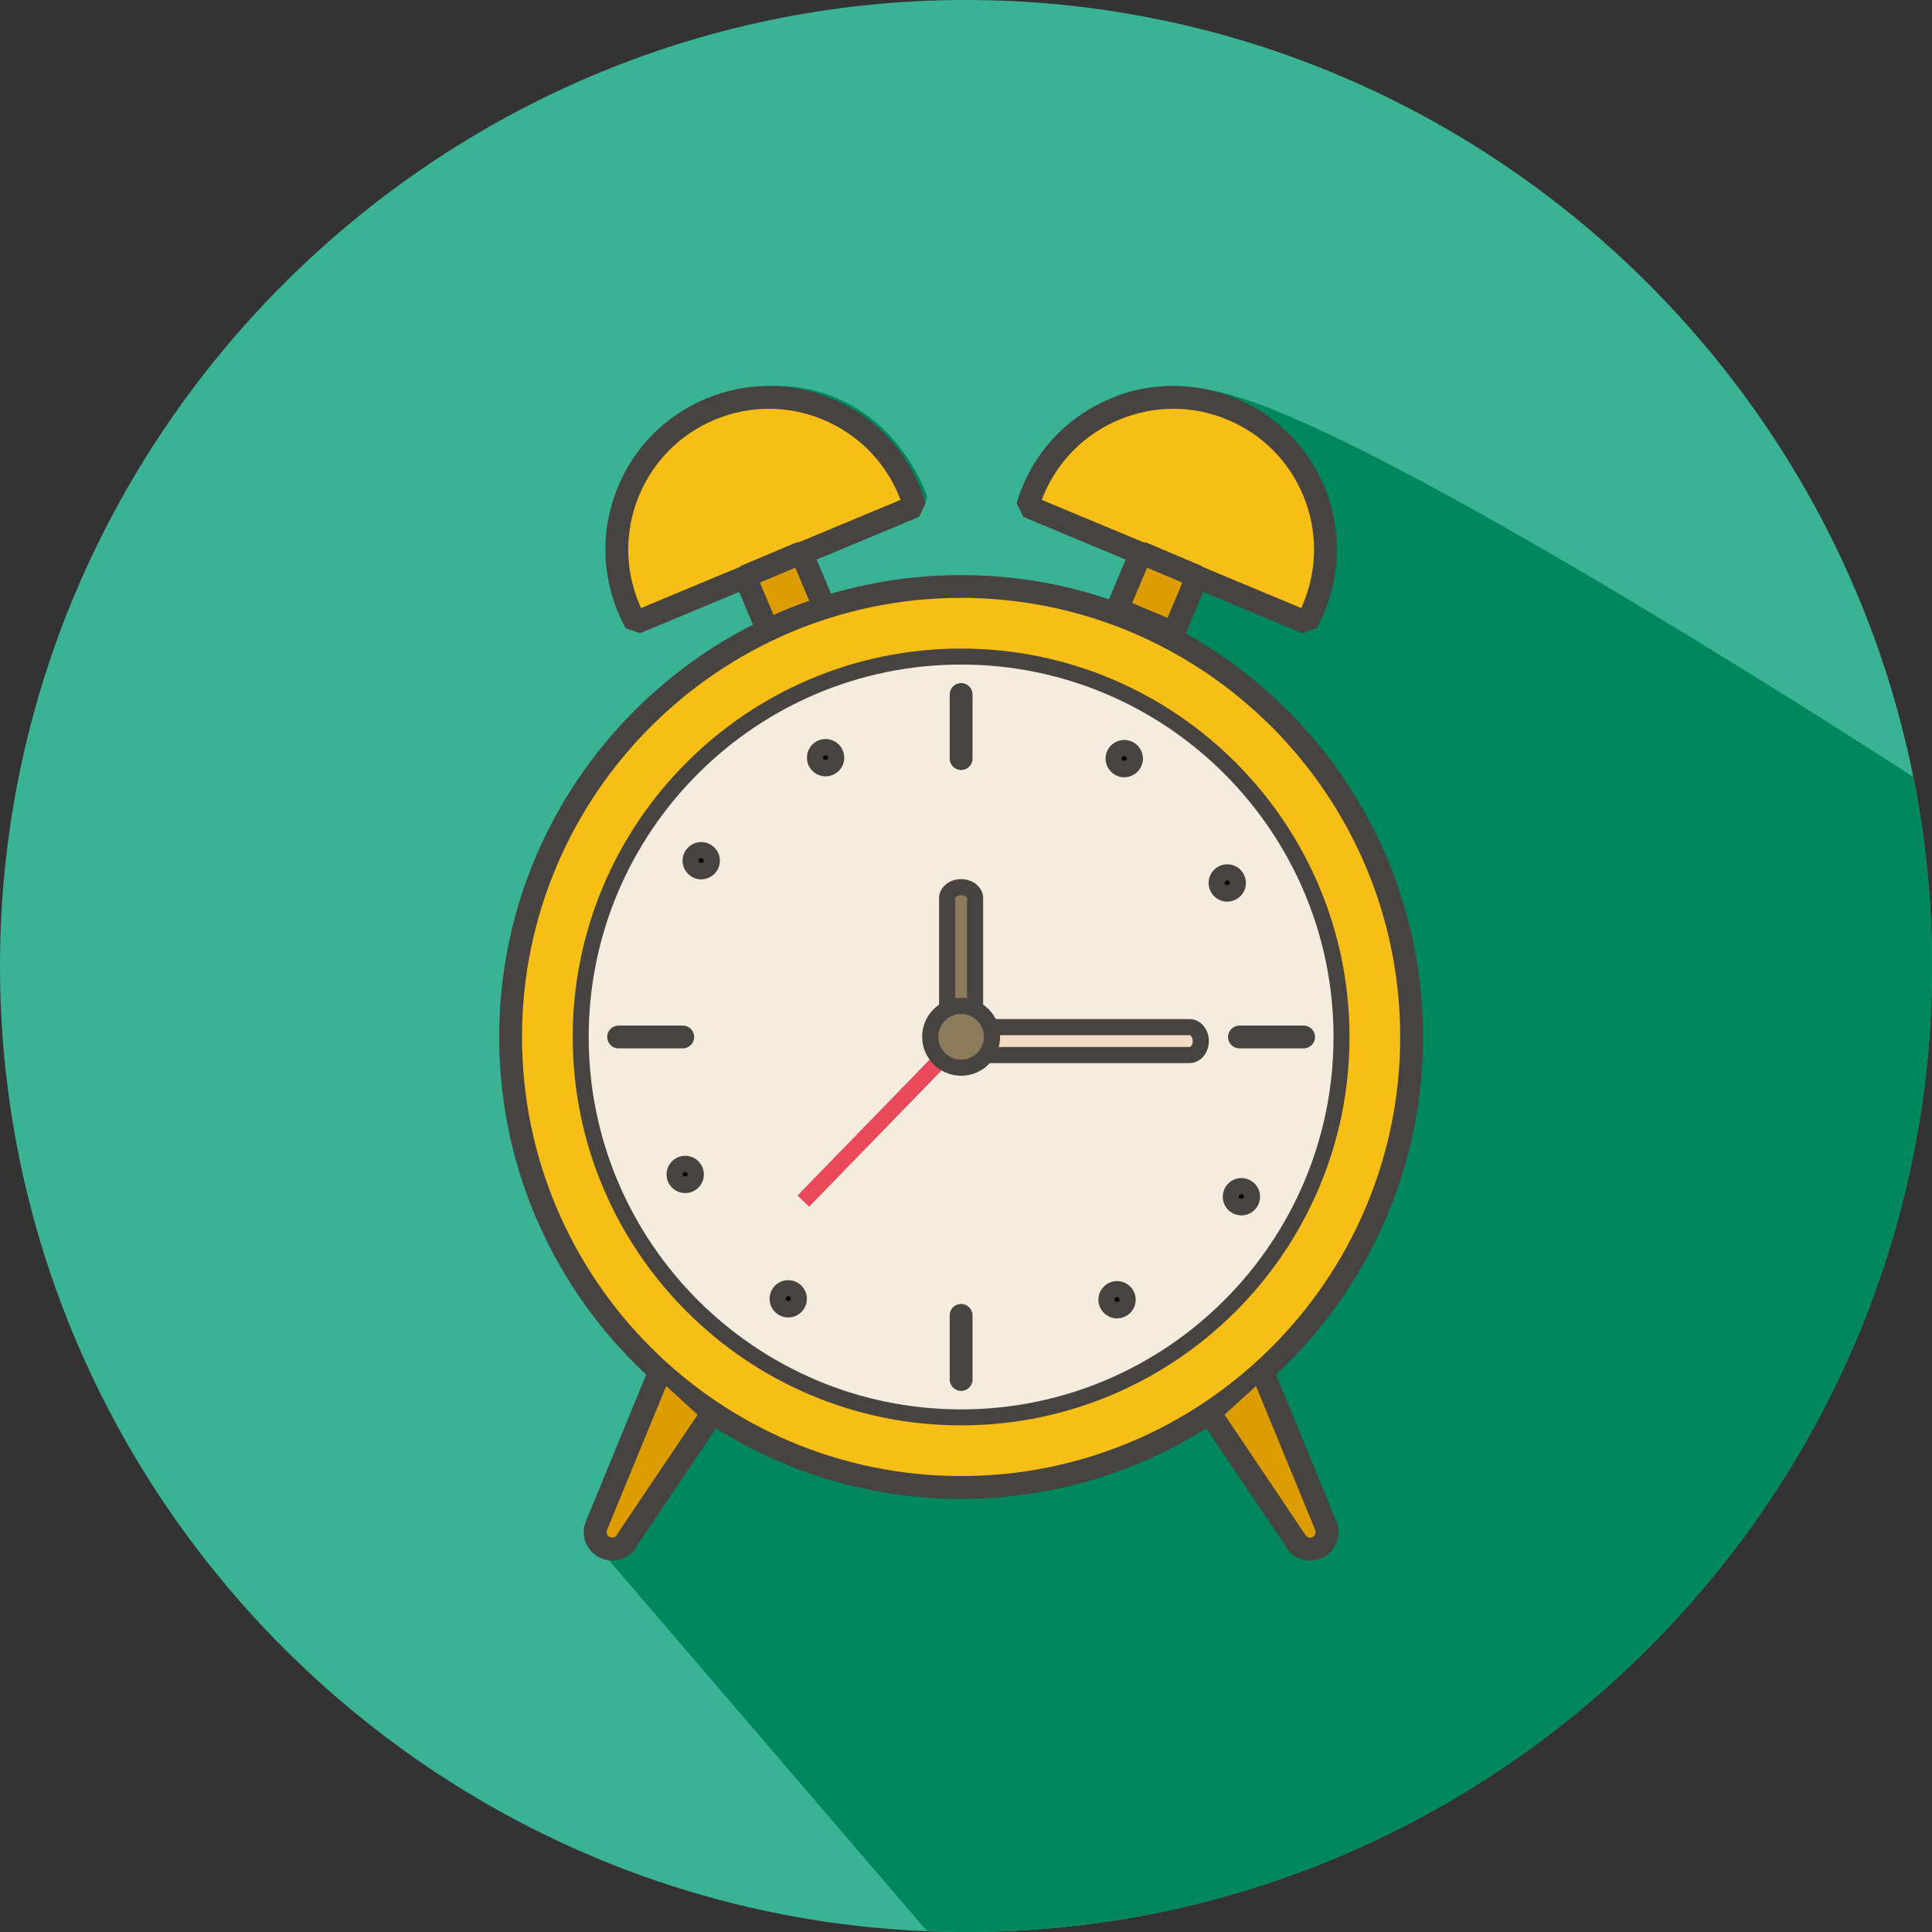 <?xml version="1.0" encoding="iso-8859-1"?>
<!-- Generator: Adobe Illustrator 19.0.0, SVG Export Plug-In . SVG Version: 6.00 Build 0)  -->
<svg version="1.1" id="Layer_1" xmlns="http://www.w3.org/2000/svg" xmlns:xlink="http://www.w3.org/1999/xlink" x="0px" y="0px"
	 viewBox="0 0 512 512" style="enable-background:new 0 0 512 512;" xml:space="preserve">
<rect x="0" y="0" width="512" height="512" fill="#333333" stroke="none"/>
<path style="fill:#3AB394;" d="M256,512L256,512C115.2,512,0,396.8,0,256l0,0C0,115.2,115.2,0,256,0l0,0c140.8,0,256,115.2,256,256
	l0,0C512,396.8,396.8,512,256,512z"/>
<path style="fill:#00875D;" d="M325.34,104.436c-43.204-11.348-52.26,27.4-52.26,27.4l30.516,13.58l-4.364,16.792
	c0,0-44.696-17.396-78.916-2.256c-2.176,0.964-7.104-15.144-7.104-15.144s35.288-6.664,32.256-14.052
	c-9.32-22.696-30.732-33.396-53.564-26.328c-3.416,1.064-37.544,11.732-25.876,54.008c2.28,8.26,31.964-7.068,31.964-7.068
	l4.06,14.636c-18.336,14.408-52.26,33.816-61.392,69.148c-19.968,77.276,21.816,118.112,21.816,118.112l11.668,13.628l-17.7,40.84
	l89.208,103.996c3.436,0.148,6.88,0.272,10.348,0.272l0,0c140.8,0,256-115.2,256-256l0,0c0-17.144-1.736-33.896-4.992-50.12
	C480.792,188.924,364.84,114.812,325.34,104.436z"/>
<g>
	<g>
		<path style="fill:#F7BE15;" d="M188.276,108.424c-20.544,8.564-30.252,32.16-21.688,52.7c0.56,1.344,1.192,2.64,1.876,3.884
			l73.952-30.832c-0.404-1.364-0.876-2.724-1.44-4.068C232.416,109.568,208.82,99.86,188.276,108.424"/>
		<path style="fill:#474341;" d="M169.628,167.804l-3.812-1.34c-0.736-1.34-1.42-2.732-2.02-4.176
			c-4.448-10.676-4.48-22.452-0.076-33.152c4.4-10.704,12.708-19.048,23.392-23.5c10.68-4.448,22.46-4.48,33.156-0.076
			c10.704,4.404,19.048,12.712,23.504,23.392c0.6,1.448,1.112,2.908,1.544,4.372l-1.74,3.652L169.628,167.804z M203.784,108.328
			c-4.864,0-9.724,0.964-14.348,2.892c-9.184,3.828-16.332,11.008-20.124,20.216c-3.788,9.208-3.764,19.34,0.068,28.528
			c0.16,0.396,0.336,0.792,0.512,1.176l68.764-28.668c-0.148-0.4-0.304-0.8-0.472-1.196c-3.828-9.184-11.012-16.332-20.22-20.124
			C213.396,109.268,208.588,108.328,203.784,108.328 M188.276,108.424h0.04H188.276z"/>
		
			<rect x="199.949" y="148.992" transform="matrix(0.389 0.921 -0.921 0.389 271.82 -95.688)" style="fill:#DD9D00;" width="16.212" height="16.212"/>
		<path style="fill:#474341;" d="M204.908,170.508l-3.956-1.608l-6.312-14.94l1.608-3.964l14.936-6.308l3.964,1.608l6.304,14.936
			l-1.612,3.968L204.908,170.508z M201.388,154.392l3.956,9.364l9.36-3.956l-3.952-9.36L201.388,154.392z"/>
		<path style="fill:#F7BE15;" d="M326.456,108.424c20.544,8.564,30.252,32.16,21.688,52.7c-0.56,1.344-1.192,2.64-1.876,3.884
			l-73.952-30.832c0.404-1.364,0.876-2.724,1.44-4.068C282.32,109.568,305.916,99.86,326.456,108.424"/>
		<path style="fill:#474341;" d="M345.108,167.804l-73.952-30.832l-1.74-3.652c0.44-1.468,0.944-2.932,1.552-4.376
			c4.452-10.68,12.796-18.988,23.5-23.392s22.476-4.368,33.152,0.076c10.684,4.456,18.988,12.8,23.396,23.5
			c4.404,10.7,4.376,22.476-0.076,33.156c-0.6,1.444-1.28,2.832-2.02,4.176L345.108,167.804z M276.072,132.468l68.768,28.668
			c0.176-0.384,0.348-0.776,0.512-1.168c3.836-9.192,3.852-19.324,0.064-28.532s-10.936-16.388-20.124-20.216
			c-9.184-3.828-19.316-3.86-28.528-0.068c-9.208,3.788-16.388,10.936-20.22,20.124C276.38,131.672,276.224,132.072,276.072,132.468
			"/>
		
			<rect x="298.576" y="149.003" transform="matrix(-0.389 0.921 -0.921 -0.389 570.74 -64.274)" style="fill:#DD9D00;" width="16.212" height="16.212"/>
		<path style="fill:#474341;" d="M309.828,170.508l-14.936-6.312l-1.608-3.964l6.312-14.936l3.956-1.608l14.932,6.308l1.612,3.964
			l-6.308,14.936L309.828,170.508z M300.028,159.804l9.364,3.956l3.952-9.364l-9.36-3.952L300.028,159.804z"/>
		<path style="fill:#F7BE15;" d="M374.092,274.812c0,65.936-53.452,119.388-119.388,119.388s-119.392-53.452-119.392-119.388
			S188.764,155.424,254.7,155.424S374.092,208.876,374.092,274.812"/>
		<path style="fill:#474341;" d="M254.704,397.224c-67.5,0-122.416-54.916-122.416-122.412S187.204,152.4,254.704,152.4
			S377.12,207.312,377.12,274.812S322.204,397.224,254.704,397.224 M254.704,158.444c-64.164,0-116.364,52.2-116.364,116.364
			c0,64.168,52.2,116.364,116.364,116.364s116.364-52.2,116.364-116.364C371.068,210.648,318.868,158.444,254.704,158.444"/>
		<path style="fill:#F4EDDD;" d="M355.516,274.812c0,55.676-45.132,100.812-100.812,100.812s-100.812-45.136-100.812-100.812
			S199.028,174,254.704,174S355.516,219.132,355.516,274.812"/>
		<g>
			<path style="fill:#474341;" d="M254.704,377.736c-56.756,0-102.932-46.172-102.932-102.924
				c0-56.756,46.172-102.932,102.932-102.932c56.752,0,102.928,46.176,102.928,102.932
				C357.632,331.564,311.456,377.736,254.704,377.736 M254.704,176.116c-54.424,0-98.696,44.276-98.696,98.696
				s44.272,98.692,98.696,98.692c54.42,0,98.692-44.272,98.692-98.692S309.124,176.116,254.704,176.116"/>
			<path style="fill:#474341;" d="M254.704,204.064c-1.672,0-3.028-1.352-3.028-3.024v-17c0-1.672,1.356-3.024,3.028-3.024
				c1.672,0,3.028,1.352,3.028,3.024v17C257.732,202.708,256.376,204.064,254.704,204.064"/>
			<path style="fill:#474341;" d="M254.704,368.604c-1.672,0-3.028-1.352-3.028-3.024v-17c0-1.672,1.356-3.024,3.028-3.024
				c1.672,0,3.028,1.352,3.028,3.024v17C257.732,367.252,256.376,368.604,254.704,368.604"/>
			<path style="fill:#474341;" d="M345.476,277.836h-17c-1.672,0-3.028-1.352-3.028-3.024s1.356-3.024,3.028-3.024h17
				c1.672,0,3.028,1.352,3.028,3.024C348.5,276.48,347.144,277.836,345.476,277.836"/>
			<path style="fill:#474341;" d="M180.932,277.836h-17c-1.672,0-3.028-1.352-3.028-3.024s1.356-3.024,3.028-3.024h17
				c1.672,0,3.028,1.352,3.028,3.024C183.956,276.48,182.604,277.836,180.932,277.836"/>
		</g>
		<path d="M300.748,201.04c0,1.552-1.256,2.808-2.808,2.808s-2.808-1.256-2.808-2.808s1.256-2.808,2.808-2.808
			C299.492,198.232,300.748,199.488,300.748,201.04"/>
		<path style="fill:#474341;" d="M297.94,205.984c-2.724,0-4.944-2.22-4.944-4.944s2.22-4.94,4.944-4.94s4.944,2.22,4.944,4.94
			C302.884,203.764,300.668,205.984,297.94,205.984 M297.94,200.368c-0.372,0-0.676,0.3-0.676,0.672c0,0.744,1.352,0.744,1.352,0
			C298.616,200.668,298.312,200.368,297.94,200.368"/>
		<path d="M328.044,233.996c0,1.552-1.256,2.808-2.808,2.808s-2.808-1.256-2.808-2.808s1.256-2.808,2.808-2.808
			C326.788,231.192,328.044,232.448,328.044,233.996"/>
		<path style="fill:#474341;" d="M325.236,238.94c-2.724,0-4.944-2.22-4.944-4.944s2.22-4.944,4.944-4.944s4.944,2.22,4.944,4.944
			C330.18,236.724,327.96,238.94,325.236,238.94 M325.236,233.324c-0.372,0-0.676,0.3-0.676,0.676c0,0.744,1.352,0.744,1.352,0
			C325.912,233.624,325.608,233.324,325.236,233.324"/>
		<path d="M184.4,311.24c0,1.552-1.256,2.808-2.808,2.808s-2.808-1.256-2.808-2.808s1.256-2.808,2.808-2.808
			C183.144,308.432,184.4,309.688,184.4,311.24"/>
		<path style="fill:#474341;" d="M181.592,316.184c-2.724,0-4.944-2.22-4.944-4.94c0-2.724,2.22-4.944,4.944-4.944
			s4.944,2.22,4.944,4.944C186.536,313.964,184.32,316.184,181.592,316.184 M181.592,310.564c-0.372,0-0.676,0.3-0.676,0.676
			c0,0.744,1.352,0.744,1.352,0C182.268,310.868,181.964,310.564,181.592,310.564"/>
		<path d="M211.696,344.2c0,1.552-1.256,2.808-2.808,2.808s-2.808-1.256-2.808-2.808s1.256-2.808,2.808-2.808
			S211.696,342.648,211.696,344.2"/>
		<path style="fill:#474341;" d="M208.888,349.14c-2.724,0-4.944-2.22-4.944-4.944s2.22-4.94,4.944-4.94s4.944,2.22,4.944,4.94
			C213.832,346.924,211.612,349.14,208.888,349.14 M208.888,343.524c-0.372,0-0.676,0.3-0.676,0.672c0,0.744,1.352,0.744,1.352,0
			C209.564,343.824,209.26,343.524,208.888,343.524"/>
		<path d="M328.988,319.952c-1.552,0-2.808-1.256-2.808-2.808s1.256-2.808,2.808-2.808s2.808,1.256,2.808,2.808
			C331.796,318.696,330.54,319.952,328.988,319.952"/>
		<path style="fill:#474341;" d="M328.992,322.088c-2.724,0-4.944-2.22-4.944-4.944s2.22-4.94,4.944-4.94s4.94,2.22,4.94,4.94
			C333.928,319.868,331.712,322.088,328.992,322.088 M328.992,316.472c-0.372,0-0.676,0.3-0.676,0.672c0,0.744,1.344,0.744,1.344,0
			C329.66,316.772,329.364,316.472,328.992,316.472"/>
		<path d="M296.032,347.248c-1.552,0-2.808-1.256-2.808-2.808s1.256-2.808,2.808-2.808s2.808,1.256,2.808,2.808
			C298.836,345.992,297.58,347.248,296.032,347.248"/>
		<path style="fill:#474341;" d="M296.032,349.384c-2.724,0-4.944-2.22-4.944-4.94c0-2.724,2.22-4.944,4.944-4.944
			s4.94,2.22,4.94,4.944C300.972,347.164,298.756,349.384,296.032,349.384 M296.032,343.768c-0.372,0-0.676,0.3-0.676,0.676
			c0,0.744,1.344,0.744,1.344,0C296.704,344.068,296.404,343.768,296.032,343.768"/>
		<path d="M218.788,203.604c-1.552,0-2.808-1.256-2.808-2.808s1.256-2.808,2.808-2.808s2.808,1.256,2.808,2.808
			S220.34,203.604,218.788,203.604"/>
		<path style="fill:#474341;" d="M218.788,205.74c-2.724,0-4.94-2.22-4.94-4.944s2.216-4.944,4.94-4.944s4.944,2.22,4.944,4.944
			C223.732,203.524,221.512,205.74,218.788,205.74 M218.788,200.124c-0.372,0-0.672,0.3-0.672,0.676c0,0.744,1.344,0.744,1.344,0
			C219.464,200.424,219.16,200.124,218.788,200.124"/>
		<path d="M185.832,230.9c-1.552,0-2.808-1.256-2.808-2.808s1.256-2.808,2.808-2.808s2.808,1.256,2.808,2.808
			C188.636,229.644,187.38,230.9,185.832,230.9"/>
		<path style="fill:#474341;" d="M185.828,233.036c-2.724,0-4.94-2.22-4.94-4.944s2.216-4.94,4.94-4.94s4.944,2.22,4.944,4.94
			C190.772,230.816,188.552,233.036,185.828,233.036 M185.828,227.42c-0.372,0-0.672,0.3-0.672,0.672c0,0.744,1.344,0.744,1.344,0
			C186.504,227.72,186.2,227.42,185.828,227.42"/>
		<path style="fill:#8B7A5C;" d="M251,267.516v-29.524c0-1.584,1.668-2.88,3.7-2.88c2.036,0,3.704,1.296,3.704,2.88v29.524"/>
		<path style="fill:#474341;" d="M260.54,267.516h-4.268v-29.524c0-0.22-0.608-0.748-1.564-0.748c-1.028,0-1.572,0.556-1.572,0.748
			v29.524h-4.268v-29.524c0-2.764,2.62-5.016,5.84-5.016c3.216,0,5.832,2.252,5.832,5.016L260.54,267.516L260.54,267.516z"/>
		<path style="fill:#F3D8C2;" d="M261.452,272.196h53.812c1.632,0,2.964,1.668,2.964,3.7c0,2.036-1.332,3.704-2.964,3.704h-53.812"
			/>
		<path style="fill:#474341;" d="M315.264,281.732h-53.812v-4.268h53.812c0.288,0,0.836-0.612,0.836-1.564
			c0-0.96-0.548-1.568-0.836-1.568h-53.812v-4.268h53.812c2.816,0,5.1,2.62,5.1,5.84
			C320.364,279.116,318.076,281.732,315.264,281.732"/>
		
			<rect x="229.102" y="273.566" transform="matrix(-0.717 -0.697 0.697 -0.717 188.004 675.628)" style="fill:#E9495B;" width="4.268" height="52.121"/>
		<path style="fill:#8B7A5C;" d="M262.896,274.76c0,4.524-3.668,8.196-8.196,8.196c-4.524,0-8.192-3.672-8.192-8.196
			s3.668-8.196,8.192-8.196C259.228,266.568,262.896,270.236,262.896,274.76"/>
		<path style="fill:#474341;" d="M254.704,285.088c-5.692,0-10.328-4.632-10.328-10.328s4.632-10.328,10.328-10.328
			c5.692,0,10.328,4.632,10.328,10.328C265.032,280.456,260.4,285.088,254.704,285.088 M254.704,268.704
			c-3.344,0-6.06,2.72-6.06,6.06s2.716,6.06,6.06,6.06c3.344,0,6.06-2.72,6.06-6.06S258.048,268.704,254.704,268.704"/>
		<path style="fill:#DD9D00;" d="M174.18,365.14l-16.02,38.956c-1.064,2.232-0.104,4.928,2.128,5.992
			c2.232,1.06,4.928,0.1,5.992-2.128l20.864-30.98"/>
		<path style="fill:#474341;" d="M162.204,413.544c-1.08,0-2.176-0.232-3.216-0.728c-1.808-0.86-3.176-2.376-3.852-4.272
			c-0.676-1.892-0.572-3.936,0.292-5.744l15.952-38.812c0.636-1.544,2.408-2.28,3.948-1.648c1.544,0.636,2.284,2.404,1.648,3.948
			l-16.02,38.956c-0.292,0.624-0.196,1.052-0.12,1.272c0.076,0.216,0.276,0.612,0.748,0.836c0.472,0.228,0.904,0.128,1.124,0.052
			c0.216-0.076,0.612-0.276,0.836-0.752l0.22-0.388l20.864-30.98c0.932-1.384,2.808-1.756,4.2-0.82
			c1.388,0.936,1.752,2.816,0.82,4.2l-20.756,30.812C167.568,412.048,164.94,413.544,162.204,413.544"/>
		<path style="fill:#DD9D00;" d="M335.228,365.14l16.024,38.956c1.06,2.232,0.1,4.928-2.132,5.992
			c-2.232,1.06-4.928,0.1-5.992-2.128l-20.864-30.98"/>
		<path style="fill:#474341;" d="M347.2,413.544c-2.736,0-5.364-1.496-6.688-4.064l-20.748-30.812
			c-0.936-1.388-0.568-3.264,0.82-4.2c1.388-0.932,3.268-0.56,4.196,0.82l21.084,31.368c0.224,0.476,0.624,0.676,0.84,0.752
			c0.208,0.076,0.644,0.18,1.12-0.052c0.72-0.344,1.04-1.24,0.696-1.96l-16.088-39.104c-0.636-1.544,0.1-3.312,1.648-3.948
			c1.54-0.632,3.312,0.1,3.948,1.648l16.024,38.956c1.708,3.6,0.112,8.092-3.624,9.872
			C349.38,413.312,348.284,413.544,347.2,413.544"/>
	</g>
</g>
<g>
</g>
<g>
</g>
<g>
</g>
<g>
</g>
<g>
</g>
<g>
</g>
<g>
</g>
<g>
</g>
<g>
</g>
<g>
</g>
<g>
</g>
<g>
</g>
<g>
</g>
<g>
</g>
<g>
</g>
</svg>
